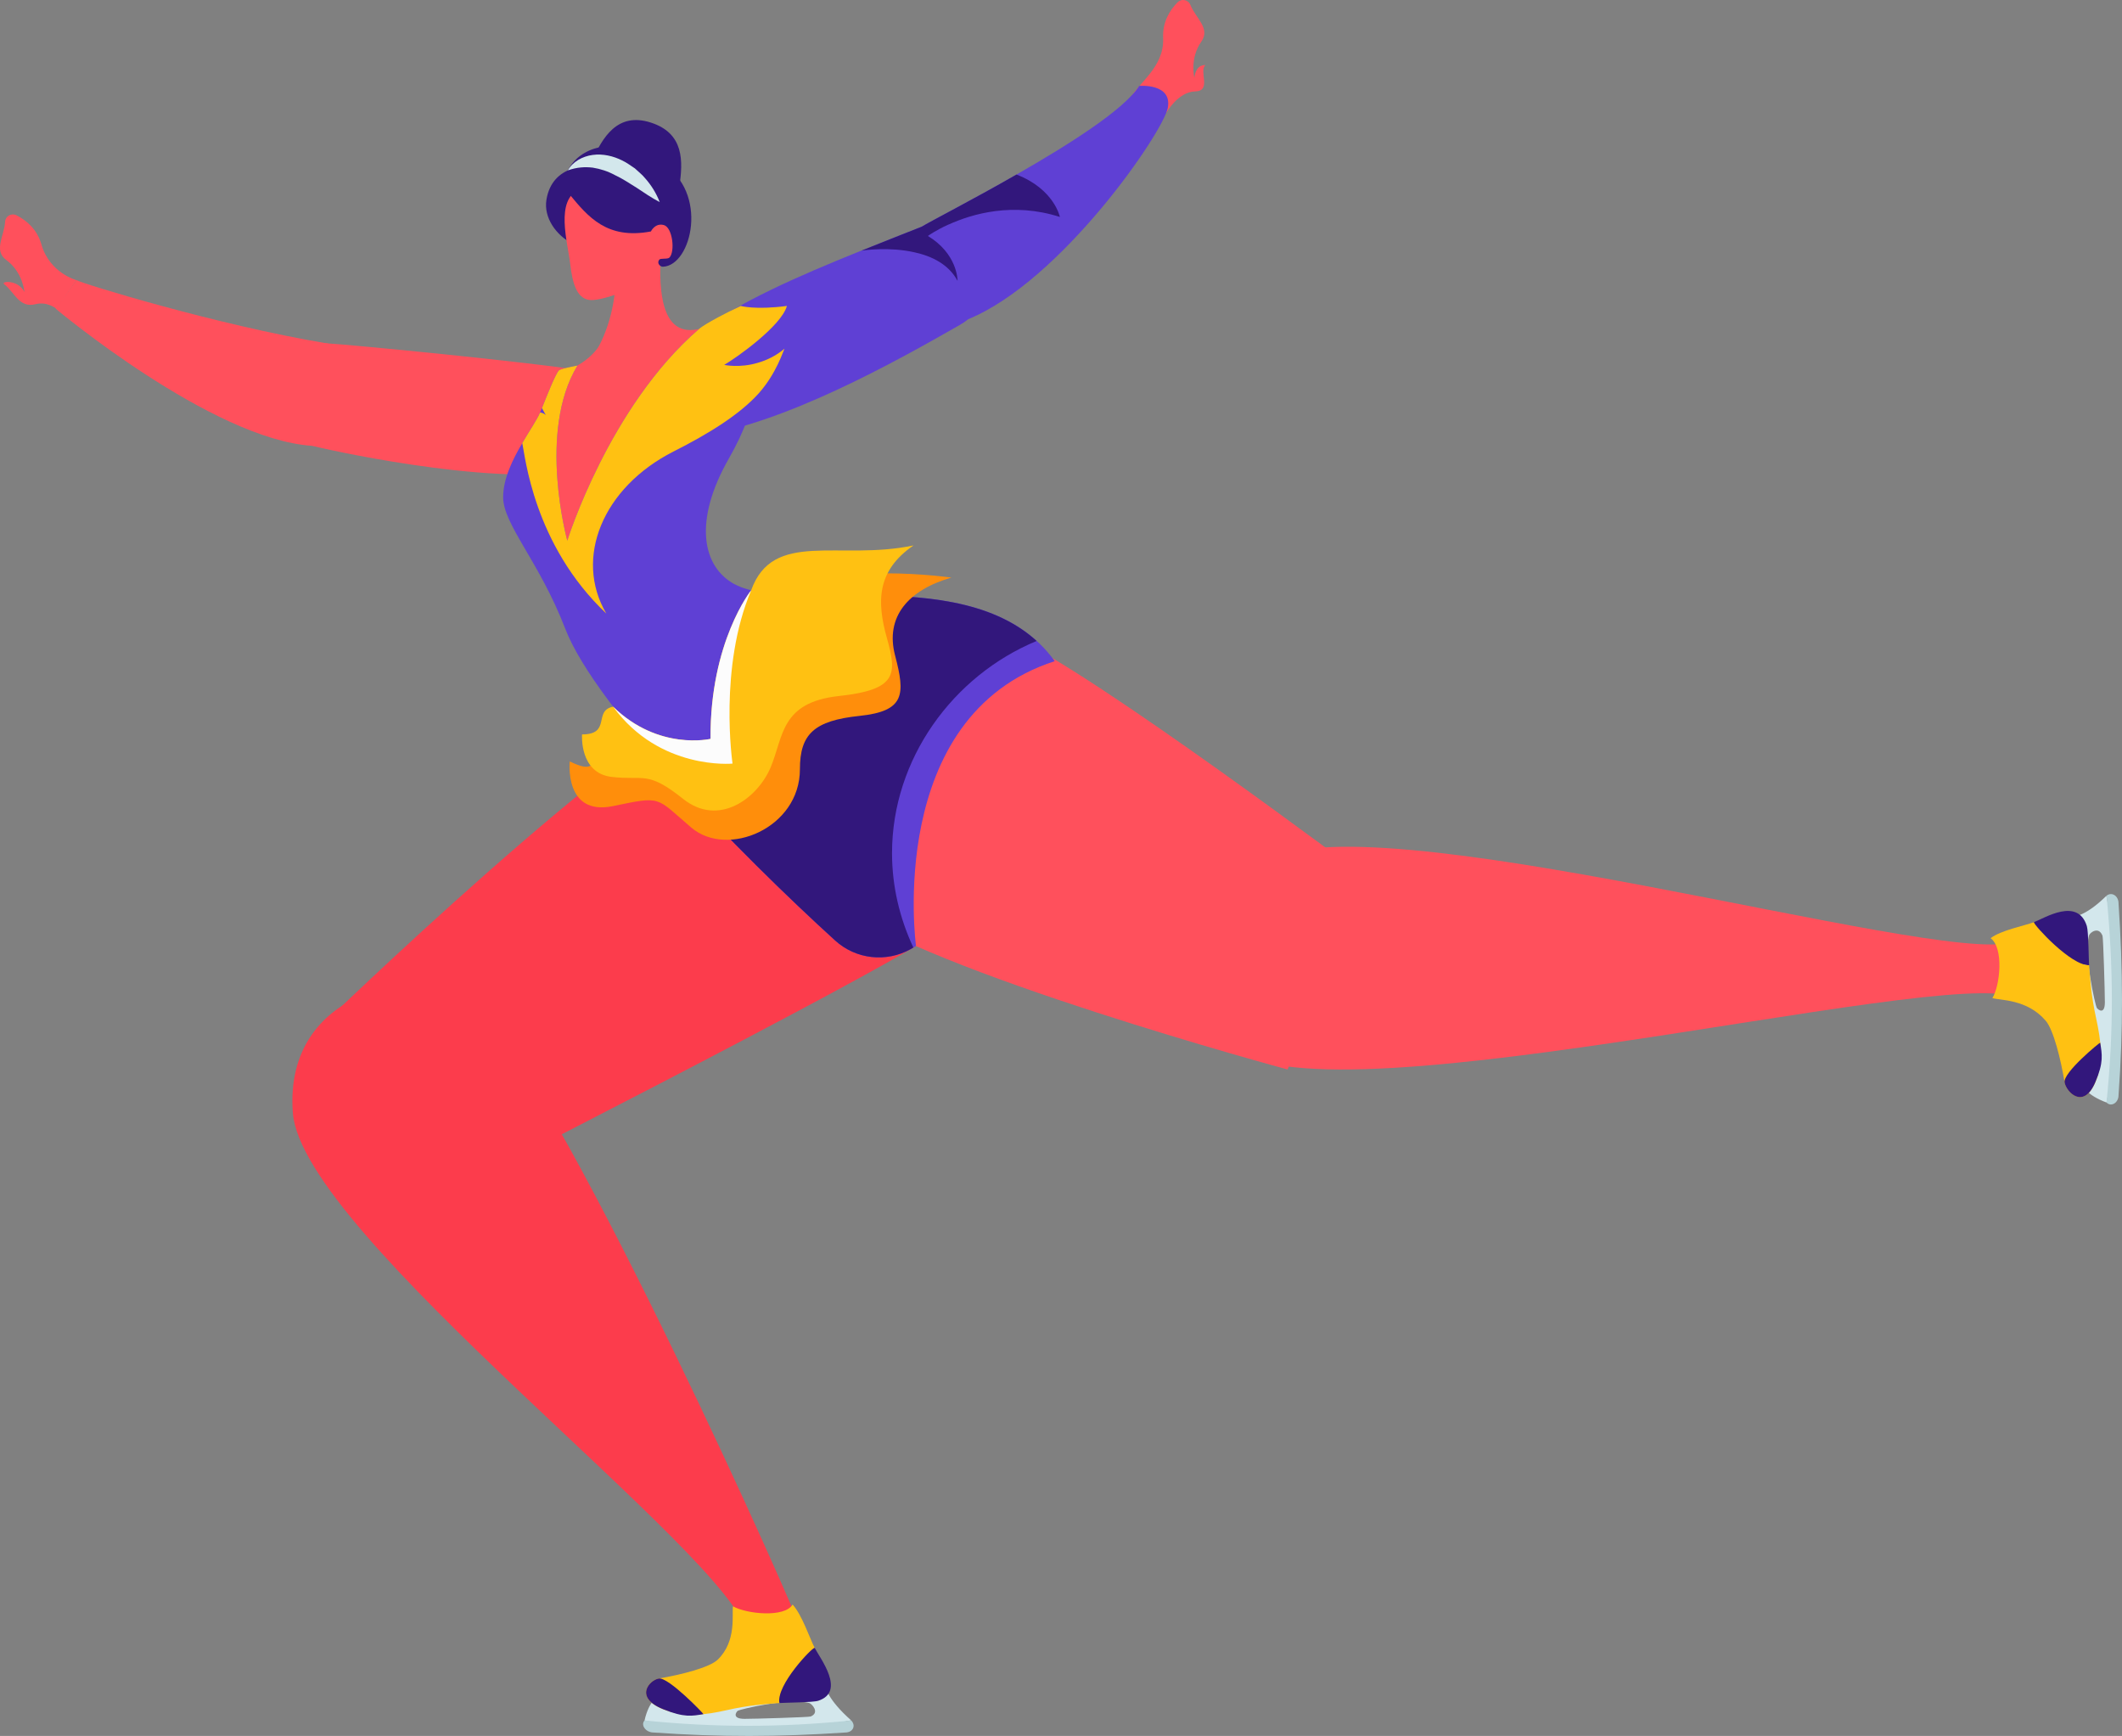 <svg id="_Слой_2" xmlns="http://www.w3.org/2000/svg" width="1080" height="883.41" viewBox="0 0 1080 883.41"><rect x="0" y="0" width="1080" height="883.41" fill="#808080" stroke="none"/><g id="Sport12_307407108"><g id="Sport12_307407108-2"><path d="M21.08 124.37c-2.29-8-8-12.44-12.7-14.81-2.58-1.3-5.63.42-5.79 3.31-.38 7.15-6.02 14.59.62 19.46 8.48 6.21 9.21 16.26 9.21 16.26-3.11-6.45-12.44-5.57-10.25-3.92 5.1 3.83 7.54 12.27 15.89 10.13 5.98-1.54 10.65 2.33 10.65 2.33l10.23-14.56s-13.71-3.59-17.87-18.19z" fill="#ff505c"/><path d="M300.23 189.12c-31.44-5.08-122.96-13.79-133.98-14.41-5.19-.29-9.62.94-13.23 3.28l-.08.03c-15.83 10.22-15.63 40.74 6.07 48.85 1.53.63 89.96 20.96 134.1 12.6 11.49-2.18 25.07-47.46 7.11-50.36z" fill="#ff505c"/><path d="M166.25 174.72c-56.06-9.34-125.29-30.67-127.3-32.15l-10.63 14.51s79.43 66.58 130.69 69.81c1.5.02 3 .05 4.51.07.0.0 11.56-25.58 10.36-41-.4-5.67-2.5-10.39-7.63-11.24z" fill="#ff505c"/><path d="M607.87 39.51s-2.49-9.77 3.57-18.35c4.75-6.72-2.96-11.99-5.59-18.66-1.06-2.69-4.5-3.35-6.54-1.3-3.7 3.74-7.71 9.77-7.33 18.09.68 15.16-12.94 22.9-16.77 31.09-3.88 8.33 18.49 6.84 18.49 6.84.0.0 5.93-10.5 14.55-10.7 8.62-.19 1.82-10.13 5.21-13.37.0.0-4.68-.76-5.58 6.35z" fill="#ff505c"/><path d="M372.49 351.83c-51.71 17.52-209.7 170.87-209.7 170.87l60.84 86.38s214.78-109.01 250.89-132.77c36.1-23.75-68.72-135.75-102.03-124.47z" fill="#fc3c4c"/><path d="M236.2 505.99c-20.72-13.96-91.97-3.53-87.16 60.33 4.7 62.33 223.21 225.04 230.91 264.43.94 4.84 28.63.42 26.91-3.79-16.41-40.11-131.75-294.74-170.66-320.97z" fill="#fc3c4c"/><path d="M427.87 460.54c42.85 33.83 227.45 83.72 227.45 83.72l39.33-98.05S555.89 341.88 516.31 324.53c-39.58-17.35-116.04 114.21-88.43 136z" fill="#ff505c"/><path d="M1023.56 479.59c-38.94 11.44-330.23-74.36-379.8-40.86-20.7 13.99-31.55 71.42-19.38 90.74 30.45 48.32 365.24-38.66 401.67-21.81 4.48 2.08 1.87-29.35-2.49-28.07z" fill="#ff505c"/><path d="M361.21 165.62c-24.06 10.17-26.59-14.38-24.67-40.69-14.98-1.45-26.95-9.99-24.19 5.62 2.77 15.62-1 33.04-7.31 45.17-2.56 4.92-12.33 13.06-20.31 13.06-24.77.0-31.55 41.31-18 52.9 8.07 6.91 13.64 33.76 22.66 36.38 17.82 5.17 41.67-22.29 72.67-51.23 11.47-10.7 17.31-68.9-.86-61.23z" fill="#ff505c"/><path d="M373.82 297.29c-16.17-8.74-21.25-31.75-2.83-64.01 8.08-14.08 12.17-26.34 13.75-36.67.75-4.34 1-8.33 1-12.01.0-3.42-.33-6.5-.83-9.25-2.08-13.09-7.92-19.67-7.92-19.67-18.5 11.5-21.33 11.83-21.33 11.83-45.76 39.51-66.93 107.61-66.93 107.61.0.0-15.33-55.43 5.17-89.1.0.0-8.59 1.5-9.5 2.51-1.83 2.08-6.33 13.5-8.58 19.16-.25.42-.33.84-.5 1.17-.17.5-.33.83-.5 1.16-1.42 3.42-5.25 9-9 15.42v.08c-4.92 8.25-9.75 18.17-9.75 27.5.0 13.84 18.51 32.92 31.51 66.68 15.5 40.67 92.77 118.28 137.53 158.95 10.58 9.58 26 11.25 38.42 4.33l2.67-1.58s-16-116.94 70.6-144.94c-38.01-52.93-132.61-22.84-162.95-39.18z" fill="#5f40d4"/><path d="M431.22 307.73c-13.53 10.65-21.72 17.13-30.21 31.79-4.1 7.1-8.65 14.25-13.54 20.84-.44.59-1.74 2.49-3.32 4.72-.64 18.68-15.74 36.17-40.59 30.4-.7-.13-1.35-.42-2.04-.59 27.75 30.98 60.1 62.45 83.57 83.77 10.58 9.58 26 11.25 38.42 4.33l1.34-.8c-6.88-14.74-10.85-31-10.85-48.02.0-47.94 31.04-90.37 73.61-107.99-23.44-21.34-59.52-23.25-91.81-23.28-1.27 1.77-2.79 3.4-4.59 4.82z" fill="#32177c"/><path d="M482.85 114.26h-.08c-4.17-1.09-8.75-.84-13.59 1.08-10.25 4.08-20.59 8.08-30.84 12.25h-.09c-32.25 13.01-62.93 26.42-82.35 41.42-14.42 11.09-13.42 54.76-1.84 53.18 44.51-6.08 101.69-38.09 134.45-56.84 1.5-.84 2.83-1.75 4.08-2.84 18-14.59 8.5-43.59-9.75-48.25z" fill="#5f40d4"/><path d="M579.78 43.74c-7.59 12.09-36.18 30.09-62.43 45.09-23.09 13.25-44.51 24.17-48.17 26.51-4.42 2.74-5.09 7.58-3.67 13.08 3.75 15.01 22.84 35.59 22.84 35.59 1.42-.5 2.83-1 4.25-1.51 47.59-19.33 99.6-95.43 101.77-107.69 2.25-12.58-14.59-11.09-14.59-11.09z" fill="#5f40d4"/><g><path d="M331.2 62.36c-17.02-5.44-24.54 7.62-29.89 19.52-.69 1.54-.21 3.19.9 3.08 7.37-.73 14.69-.23 21.79 1.86 7.1 2.09 13.53 5.63 19.32 10.25.87.69 2.17-.44 2.42-2.1 1.96-12.9 2.52-27.15-14.55-32.61z" fill="#32177c"/><path d="M305.45 85.94c-5.64-2.54-24.39-2.43-27.34 15.71-2.95 18.14 25.2 35.9 40.36 17.5 15.17-18.4-5.81-29.97-13.02-33.21z" fill="#32177c"/><path d="M338.53 114.5c-3.78-1.56-6.52 2.03-6.52 2.03.0.0-1.26-2.89-5.51-15.15-4.25-12.26-18.64-9.99-31.44-4.97-12.8 5.01-6.05 27.28-4.88 37.69 1.17 10.42 3.48 17.45 9.47 18.5 5.99 1.04 22.22-5.9 22.22-5.9 11.16-5.19 13.68-14.7 13.68-14.7.0.0 2.94 2.09 5.79-.59 2.84-2.67.98-15.37-2.81-16.92z" fill="#ff505c"/><path d="M337 83.26c-7.09-4.28-20.91-9.34-28.85-8.7-15.97 1.28-24.97 16.25-18.22 24.43 9.35 11.31 19.01 23.04 41.36 18.79.0.0 2.02-4.47 6.55-3.26 4.52 1.22 5.81 13.52 2.89 16.54-.97 1.01-4.53.18-5.22 1.12-1.39 1.9.59 3.61 1.91 3.56 14.77-.62 23.4-38.09-.42-52.47z" fill="#32177c"/><path d="M323 85.61c-2.07-1.35-4.02-2.87-6.33-3.95-4.47-2.23-9.8-3.54-15.06-2.81-5.19.7-10.22 3.48-12.56 7.85 4.57-1.65 8.77-1.85 12.68-1.38 3.9.63 7.66 1.84 11.28 3.81 3.72 1.71 7.26 4.09 11 6.41 3.7 2.42 7.37 5.03 11.75 7.3-1.74-4.53-4.29-8.62-7.49-12.21-1.52-1.89-3.49-3.34-5.26-5.04z" fill="#d3e7ec"/></g><g><path d="M420.15 858.48l-85.42 5.28s-4.33 1.47-6.7 11.77c0 0 24.8 5.75 50.31 5.74 27.04.0 54.88-5.79 54.86-5.8-12.08-10.65-13.06-17-13.06-17zm-7.55 15.03c-.94.39-28.2 1.2-33.64 1.2-6.63.0-4.32-3.49-3.43-4.13.9-.64 26.3-6.81 36.36-3.91 1.29.37 5.51 4.83.71 6.84z" fill="#d3e7ec"/><path d="M328.03 875.53l-.02.02c-2.06 2.39.73 6.11 4.59 6.11 33.67 2.4 63.93 2.28 97.62.0 3.84.0 5.53-3.43 3.05-6.11-36.37 3.6-69.17 3.63-105.24-.02z" fill="#b7d3d8"/><path d="M396.66 866.66c2.54-.2 17.14-.28 19.78-1.15 14.17-4.67.99-21.52-1.83-26.97-8.11.0-19.58 18.92-17.95 28.11z" fill="#32177c"/><path d="M373.05 817.44c-.68 3.92 2.04 17.74-7.81 27.19-4.11 3.94-18.49 7.63-29.97 9.56-4.66.78-12.82 9.56 2.23 15.62 10.91 4.4 21.81 2.86 32.38.48 11.39-2.57 18.89-3 26.78-3.63-1.62-9.19 16.49-28.07 17.95-28.11-2.48-4.79-6.44-16.78-11.21-22.01-4 6.78-23.34 4.85-30.35.9z" fill="#ffc112"/><path d="M335.27 854.19c-4.66.78-12.82 9.56 2.23 15.62 10.91 4.4 14.72 3.43 20.52 2.51.3-.04-17.8-18.96-22.75-18.13z" fill="#32177c"/></g><g><path d="M1055.06 466.55l5.28 86.16s1.47 4.54 11.77 8.35c0 0 5.75-24 5.74-49.52-.01-27.04-5.79-55.68-5.8-55.67-10.65 10.6-16.99 10.68-16.99 10.68zm12.09 46.31c-.64-.98-6.81-27.25-3.91-36.9.37-1.24 4.83-4.84 6.84.24.39.99 1.2 28.37 1.2 33.81.0 6.63-3.49 3.84-4.13 2.85z" fill="#d3e7ec"/><path d="M1072.13 455.82c3.6 36.87 3.63 69.67-.02 105.24l.02.02c2.39 2.39 6.11.13 6.11-3.73 2.4-33.34 2.28-63.62.0-97.63.0-3.84-3.44-6.01-6.11-3.91z" fill="#b7d3d8"/><path d="M1035.13 469.31c0 8.1 18.93 22.21 28.11 21.87-.2-2.57-.27-17.17-1.14-19.93-4.67-14.82-21.52-4-26.97-1.94z" fill="#32177c"/><path d="M1063.25 491.18c-9.18.34-28.07-20.41-28.11-21.87-4.79 1.81-16.78 4.09-22.01 8.13 6.78 4.95 4.85 24.02.91 30.48 3.92 1.22 17.74.43 27.19 11.6 3.94 4.66 7.63 19.56 9.56 31.31.78 4.76 9.57 14.15 15.62-.05 4.39-10.3 2.86-21.41.48-32.31-2.57-11.74-3-19.31-3.63-27.29z" fill="#ffc112"/><path d="M1050.78 550.84c.78 4.76 9.57 14.15 15.62-.05 4.39-10.3 3.43-14.24 2.51-20.17-.05-.31-18.97 15.15-18.14 20.22z" fill="#32177c"/></g><path d="M400.48 155.69c-16.02 2.13-23.49.0-23.49.0-18.37 8.8-21.33 11.83-21.33 11.83-45.76 39.51-66.93 107.61-66.93 107.61.0.0-15.33-55.43 5.17-89.1.0.0-8.59 1.5-9.5 2.51-1.83 2.08-6.33 13.5-8.58 19.16 1.08 2 1.84 3.26 2 3.59-.75-.92-2.83-1.59-3-1.25-1.42 3.42-5.25 9-9 15.42v.08c1.42 6.09 5.62 51.58 42.76 86.69-16.58-28.18-1.83-64.18 34.17-82.44 18.17-9.17 33.88-18.95 43.55-29.78 8.92-10.09 12.38-21.56 12.96-22.56-4.42 3.74-9.17 5.91-13.5 7.16-9.42 2.83-17.17 1.08-17.17 1.08 5.92-3.41 29.07-19.71 31.91-30z" fill="#ffc112"/><path d="M398.72 302.55c-19.16 13.06-28.76 27.27-28.41 80.05.0.0-37.93 3.3-50.61-13.21-29.79-.15-5.75 29.88-29.72 18.08.0.0-3.01 27.95 22.05 22.74 25.07-5.21 21.49-4.69 39.8 10.94 18.31 15.63 55.29.35 55.29-29.69.0-17.91 7.23-24.73 30.35-27.15 23.12-2.43 23.31-10.87 18.1-30.67-5.21-19.8 6.77-33.45 28.65-39.71.0.0-60.17-8.63-85.5 8.62z" fill="#ff8e0b"/><path d="M382.31 300.39s-21.03 26.23-20.68 75.62c0 0-26.39 6.25-49.59-16.38-10.27 2-.76 14.11-15.8 14.11.0.0-1.49 19.67 15.04 21.62 16.53 1.95 18.07-3.44 36.38 11.18 18.31 14.62 38.04-.49 44.58-16.08 6.54-15.59 4.98-33.03 34.67-36.25 29.69-3.22 29.69-11 24.48-29.52-5.21-18.52-5.2-34.28 13.56-47.13-37.85 7.98-71.54-8.16-82.64 22.84z" fill="#ffc112"/><path d="M382.31 300.39s-21.03 26.23-20.68 75.61c0 0-26.39 6.25-49.59-16.37 23.72 32.53 60.79 28.96 60.79 28.96.0.0-7.25-49.12 9.62-88.49-.04.11-.09.19-.13.29z" fill="#fcfcfc"/><path d="M517.35 88.83c-23.09 13.25-44.51 24.17-48.17 26.51-10.25 4.08-20.59 8.08-30.84 12.25 1.34-.25 14.42-2.08 27.17.83 8.75 1.92 17.34 6.09 21.84 14.5.0-.83-.25-13.84-15.09-22.84.0.0 3.83-2.83 10.5-5.83h.08c11.92-5.42 32.67-11.51 56.59-3.84.0.0-2.83-14.16-22.09-21.59z" fill="#32177c"/></g></g></svg>